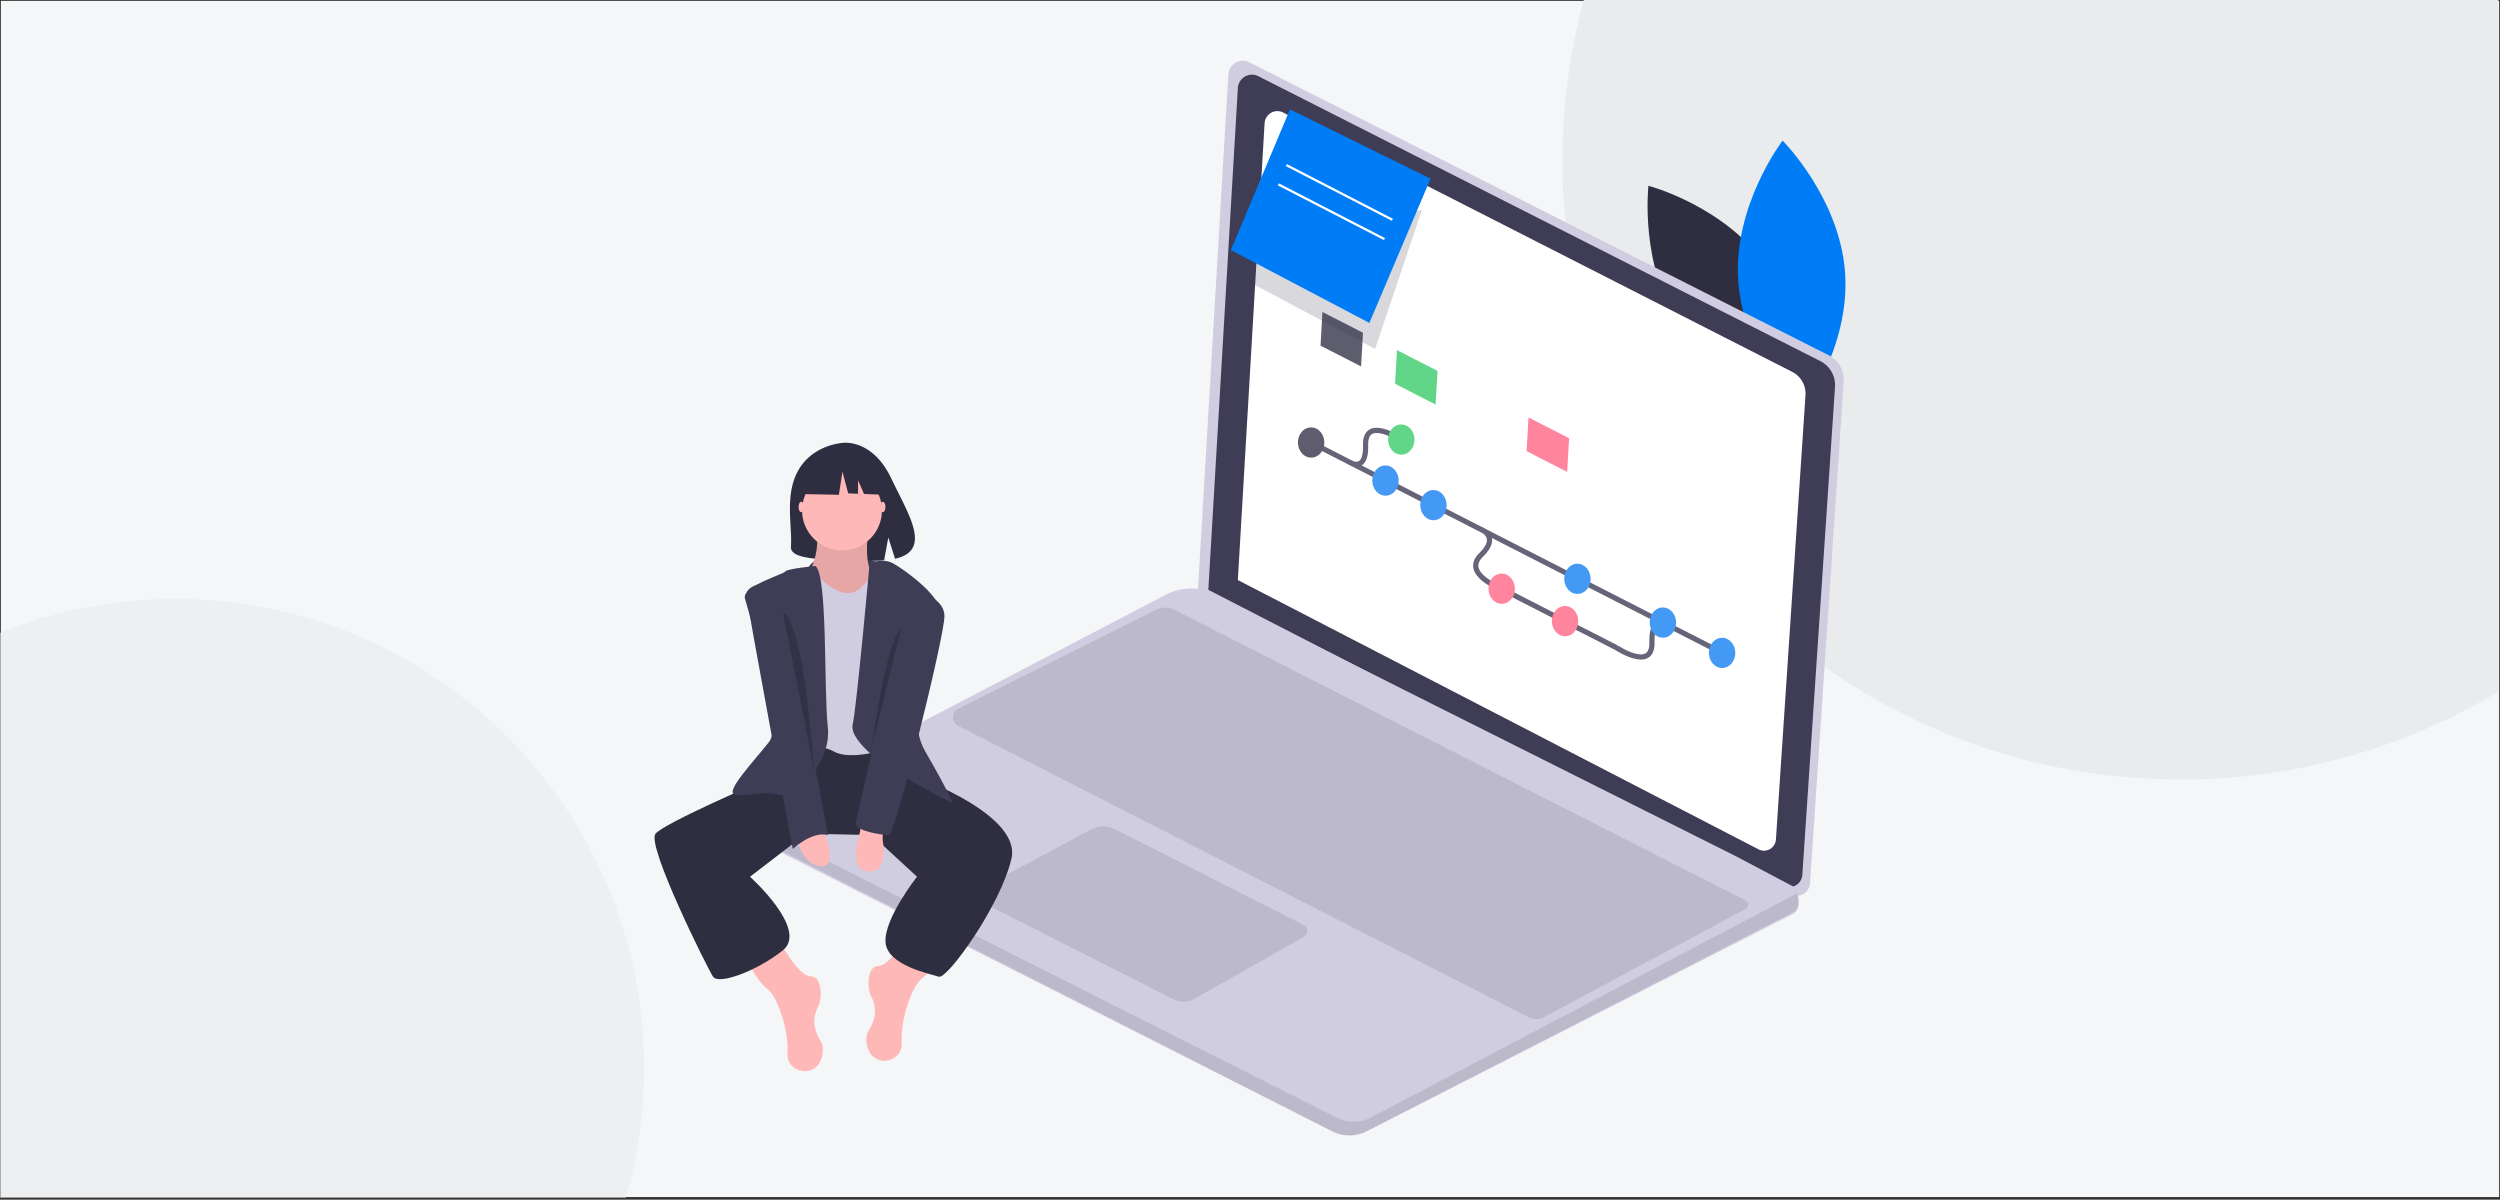 <svg width="1440" height="691" xmlns="http://www.w3.org/2000/svg">
  <rect width="100%" height="100%" fill="#333333" stroke="none"/>
  <g id="Page-1" stroke="none" stroke-width="1" fill="none" fill-rule="evenodd">
    <g id="Option-3">
      <g id="Group-3" fill-rule="nonzero">
        <path id="Rectangle" fill="#F4F6F8" d="M.5.5h1439v689H.5z"/>
        <path d="M101 345c149.12 0 270 120.89 270 270 0 26.03-3.68 51.2-10.55 75H0V364.53A269.25 269.25 0 01101 345z" id="Combined-Shape" fill-opacity=".6" fill="#E9EBED"/>
        <path d="M1439 0v398.43A354.34 354.34 0 011256 449c-196.61 0-356-159.38-356-356 0-32.17 4.27-63.35 12.27-93H1439z" id="Combined-Shape" fill="#E9EBED"/>
      </g>
      <g id="undraw_noted_pc9f" transform="translate(377 35)" fill-rule="nonzero">
        <path d="M641.57 119.6c24.3 35.9 18.92 82.4 18.92 82.4s-44.77-11.7-69.06-47.6C567.13 118.5 572.5 72 572.5 72s44.77 11.7 69.06 47.6z" id="Path" fill="#2F2E41"/>
        <path d="M624.2 126.53c2.9 43.36 36.03 76.47 36.03 76.47s28.45-37.18 25.56-80.53C682.91 79.1 649.77 46 649.77 46s-28.45 37.18-25.56 80.53z" id="Path" fill="#007DF6"/>
        <path d="M342.66.9l333.65 168.72a15.89 15.89 0 018.65 15.24l-19.38 288.8a7.87 7.87 0 01-3.93 6.31 7.78 7.78 0 01-7.4.18L313 304.98 330.52 7.94a8.45 8.45 0 014.19-6.81 8.35 8.35 0 017.95-.23z" id="Path" fill="#D0CDE1"/>
        <path d="M347.79 8.88l323.78 164.15c5.5 2.8 8.81 8.64 8.4 14.84l-18.82 281a7.66 7.66 0 01-3.81 6.13 7.53 7.53 0 01-7.18.18L319 304.74l17-289.01a8.22 8.22 0 014.06-6.63 8.08 8.08 0 017.73-.22z" id="Path" fill="#3F3D56"/>
        <path d="M362.08 29.8l293.28 149.42a14.09 14.09 0 017.6 13.5l-17.03 255.79a6.97 6.97 0 01-3.46 5.58 6.8 6.8 0 01-6.5.16L336 299.11l15.4-263.08a7.49 7.49 0 013.68-6.03 7.29 7.29 0 017-.2z" id="Path" fill="#FFF"/>
        <path d="M57.1 448.05l333.18 168.57a22.1 22.1 0 0019.99-.02l246.48-125.7c2.9-2.9 2.5-7.2 1.57-10.44a23.31 23.31 0 00-1.83-4.51l-33.58-17.75L340.5 316.65l-16.87-9a31.12 31.12 0 00-29.02-.12l-237.62 124a9.28 9.28 0 00.1 16.52z" id="Path" fill="#D0CDE1"/>
        <path d="M57.1 446.84L390.29 616.6a21.95 21.95 0 0019.98-.03l246.48-126.6c2.9-2.91 2.5-7.25 1.57-10.5L412.57 608.7a21.22 21.22 0 01-19.45.17L52.12 437a9.33 9.33 0 004.98 9.84z" id="Path" fill="#000" opacity=".1"/>
        <path d="M373.82 497.72l-108.46-55.07a15.18 15.18 0 00-14.06.16l-62.92 33.78a4.53 4.53 0 00.1 8.02l110.58 56.04a12.47 12.47 0 0011.8-.27l63.17-35.76a3.91 3.91 0 00-.21-6.9zM628.59 488.49l-116.28 62.4a9.37 9.37 0 01-8.7.08L175.06 383.15a5.65 5.65 0 01.04-10.1l113.55-56.76a12.2 12.2 0 0111 .04l328.87 167.38a2.7 2.7 0 01.06 4.78z" id="Path" fill="#000" opacity=".1"/>
        <path d="M129 289.22s-26.45-12.2-38.87.7c-12.42 12.88 33.26 8.64 38.87-.7z" id="Path" fill="#3F3D56"/>
        <path d="M83 235.6c8.69-14.85 25.86-15.54 25.86-15.54s16.74-2.17 27.48 20.44c10 21.08 23.82 41.43 2.22 46.36l-3.9-12.28-2.41 13.2a83.5 83.5 0 01-9.24.16c-23.13-.76-45.16.22-44.45-8.18.94-11.17-3.91-29.88 4.44-44.16z" id="Path" fill="#2F2E41"/>
        <path d="M71.87 507s11 20.39 18.08 20.39c7.08 0 6.3 13.33 4.72 16.46-1.57 3.14-5.5 10.2.78 20.4 2.2 3.55 1.8 7.6.37 11.34-4.04 10.5-19.76 7.32-19.25-3.92 0-.12 0-.24.02-.37.78-12.55-5.5-32.15-11.8-36.86C58.5 529.74 53 517.2 53 517.2L71.87 507zM147.13 501s-11 20.39-18.08 20.39c-7.08 0-6.3 13.33-4.72 16.46 1.57 3.14 5.5 10.2-.78 20.4-2.2 3.55-1.8 7.6-.37 11.34 4.04 10.5 19.76 7.32 19.25-3.92 0-.12 0-.24-.02-.37-.78-12.55 5.5-32.15 11.8-36.86 6.29-4.7 11.79-17.25 11.79-17.25L147.13 501z" id="Path" fill="#FFB8B8"/>
        <path d="M137.78 398.8l4.73 10.4s69.4 23.2 63.08 50.4c-6.3 27.19-37.06 69.59-41.79 67.99-4.73-1.6-29.96-6.4-30.75-20-.79-13.6 18.14-37.6 18.14-37.6l-26.02-24-37.87-.8L55 470s33.9 30.4 18.92 42.4c-14.98 12-37.06 20-40.21 15.2-3.15-4.8-38.64-76-33.12-82.4 5.52-6.4 61.5-30.4 61.5-30.4l14.99-21.59 58.35-3.2 2.36 8.8z" id="Path" fill="#2F2E41"/>
        <path d="M123.37 267.1s-4 26.69 4 29.92c8 3.24-15.99 16.98-15.99 16.98H97.8L89 295.4s8-14.55 3.2-28.3c-4.8-13.74 31.17 0 31.17 0z" id="Path" fill="#FFB8B8"/>
        <path d="M123.37 267.1s-4 26.69 4 29.92c8 3.24-15.99 16.98-15.99 16.98H97.8L89 295.4s8-14.55 3.2-28.3c-4.8-13.74 31.17 0 31.17 0z" id="Path" fill="#000" opacity=".1"/>
        <path d="M130.3 291s-8.48 9.57-10.02 11.17c-1.54 1.6-8.47 10.36-23.1-2.4-14.64-12.76-16.18 2.4-16.18 2.4v95.7s12.32-5.58 22.34 0c10.01 5.59 30.8-1.6 30.8-1.6l3.86-98.89-7.7-6.38z" id="Path" fill="#D0CDE1"/>
        <path d="M123.9 289.42s7.22-3.2 13.39 0c6.17 3.2 27.77 19.23 26.22 26.44-1.54 7.2-21.6 57.67-7.71 81.7S172 428 172 428l-33.94-18.42s-26.23-16.82-23.92-27.24c2.32-10.41 9.77-92.92 9.77-92.92zM92.71 291s-16.57 1.59-17.36 3.17c-.79 1.59-24.86 8.33-23.29 15.46 1.58 7.14 23.3 70.96 13.82 82.86-9.47 11.89-25.26 28.54-19.74 30.12 5.53 1.59 15-2.37 24.48 0 9.47 2.38 31.57-17.44 29.2-38.85-2.36-21.4-.01-87.21-7.11-92.76z" id="Path" fill="#3F3D56"/>
        <path d="M131.43 441.05v8.1s3.84 18.63-8.45 17.82c-12.3-.8-4.6-22.68-4.6-22.68l.76-7.29 12.3 4.05zM97.32 444s8.28 18.27 0 19.85c-8.3 1.6-14.32-10.32-14.32-13.5 0-3.17 14.32-6.35 14.32-6.35z" id="Path" fill="#FFB8B8"/>
        <ellipse id="Oval" fill="#FFB8B8" cx="84.5" cy="257" rx="1.5" ry="3"/>
        <ellipse id="Oval" fill="#FFB8B8" cx="131.5" cy="257" rx="1.5" ry="3"/>
        <path d="M71.81 300s-19.57 0-18.79 8.02C53.81 316.04 79.64 454 79.64 454s10.96-10.43 20.36-8.02L71.81 300zM147.38 304S167 307.97 167 319.87c0 11.9-28.25 126.13-32.17 126.13-3.92 0-18.83-2.38-18.83-6.35C116 435.7 147.38 304 147.38 304z" id="Path" fill="#3F3D56"/>
        <path d="M142 327l-17 69s7.93-60.37 17-69zM74 318l18 91s-5.75-85.75-18-91z" id="Path" fill="#000" opacity=".2"/>
        <circle id="Oval" fill="#FFB8B8" cx="108" cy="259" r="23"/>
        <path id="Path" fill="#2F2E41" d="M86.82 233.87l17.32-8.87 23.91 3.63L133 250l-12.31-.46-3.45-7.85v7.72l-5.68-.22-3.3-12.5L106.2 250l-20.2-.4z"/>
      </g>
      <g id="Git-branching-2" opacity=".8" transform="rotate(-6 2106.26 -6967.94)">
        <g transform="translate(0 65.38)" id="Git-branching">
          <path id="Path" stroke="#3F3D56" stroke-width="3" d="M7.62 8.72l224.42 146.33M27.56 21.71s9.85 8.73 11.11-8.24c1.27-16.98 20.61-1 20.61-1M99.03 68.32s11.61 5.27-.77 15c-12.38 9.72 9.55 20.65 9.55 20.65M201.94 135.42s-9.85-8.72-11.11 8.25c-1.26 16.98-20.61 1-20.61 1M170.22 144.66L111 106.04"/>
          <path d="M3.73 16.31c3.62 2.36 8.3.87 10.44-3.32 2.14-4.2.95-9.51-2.67-11.87C7.88-1.24 3.21.25 1.07 4.44c-2.15 4.2-.95 9.51 2.66 11.87z" id="Oval" fill="#363449" fill-rule="nonzero"/>
          <path d="M55.57 20.04c3.62 2.36 8.29.87 10.43-3.33 2.15-4.2.95-9.5-2.67-11.86-3.62-2.36-8.29-.88-10.43 3.32-2.15 4.2-.95 9.5 2.67 11.87z" id="Oval" fill="#3ACC6C" fill-rule="nonzero"/>
          <path d="M44.04 42.6c3.62 2.35 8.29.86 10.43-3.33 2.15-4.2.95-9.51-2.67-11.87-3.62-2.36-8.29-.87-10.43 3.32-2.15 4.2-.95 9.51 2.67 11.87zM70.05 59.55c3.62 2.36 8.29.87 10.43-3.32 2.15-4.2.95-9.51-2.67-11.87-3.62-2.36-8.29-.87-10.43 3.32-2.15 4.2-.95 9.51 2.67 11.87z" id="Oval" fill="#1580F2" fill-rule="nonzero"/>
          <path d="M104.1 111.52c3.61 2.36 8.29.87 10.43-3.32 2.15-4.2.95-9.51-2.67-11.87-3.62-2.36-8.29-.87-10.43 3.32-2.15 4.2-.95 9.51 2.67 11.87zM138.45 133.92c3.62 2.36 8.29.87 10.43-3.32 2.15-4.2.95-9.51-2.67-11.87-3.61-2.36-8.29-.87-10.43 3.32-2.15 4.2-.95 9.51 2.67 11.87z" id="Oval" fill="#FF6584" fill-rule="nonzero"/>
          <path d="M148.07 110.43c3.62 2.36 8.3.87 10.44-3.33 2.14-4.2.94-9.5-2.67-11.87-3.62-2.35-8.3-.87-10.44 3.33-2.14 4.2-.95 9.5 2.67 11.87zM226.5 161.57c3.62 2.36 8.29.87 10.43-3.33 2.15-4.2.95-9.5-2.66-11.87-3.62-2.35-8.3-.87-10.44 3.33-2.14 4.2-.95 9.5 2.67 11.87zM194.42 140.65c3.61 2.36 8.29.87 10.43-3.33 2.15-4.2.95-9.5-2.67-11.87-3.62-2.36-8.29-.87-10.43 3.33-2.15 4.2-.95 9.5 2.67 11.87z" id="Oval" fill="#1580F2" fill-rule="nonzero"/>
        </g>
        <path id="Rectangle" fill="#363449" fill-rule="nonzero" d="M21.95 0l21.99 14.33-3.12 19.19-21.98-14.33z"/>
        <path id="Rectangle" fill="#3ACC6C" fill-rule="nonzero" d="M62.35 26.34l21.99 14.34-3.12 19.18-21.98-14.33z"/>
        <path id="Rectangle" fill="#FF6584" fill-rule="nonzero" d="M133.65 72.83l21.99 14.34-3.12 19.18-21.98-14.33z"/>
      </g>
      <g id="Group" transform="translate(709 63)" fill-rule="nonzero">
        <path id="Path" fill="#3F3D56" opacity=".2" d="M12.48 72.54L3 95.41 83.04 138 110 58"/>
        <path id="Path" fill="#007DF6" d="M79.76 123L115 39.93 34.01 0 0 81.05z"/>
        <path id="Rectangle" fill="#FFF" transform="rotate(-62.93 62.47 47.86)" d="M61.96 13.47h1.3L63 82.24h-1.3z"/>
        <path id="Rectangle" fill="#FFF" transform="rotate(-62.93 57.9 58.96)" d="M57.37 24.57h1.31l-.27 68.78H57.1z"/>
      </g>
    </g>
  </g>
</svg>